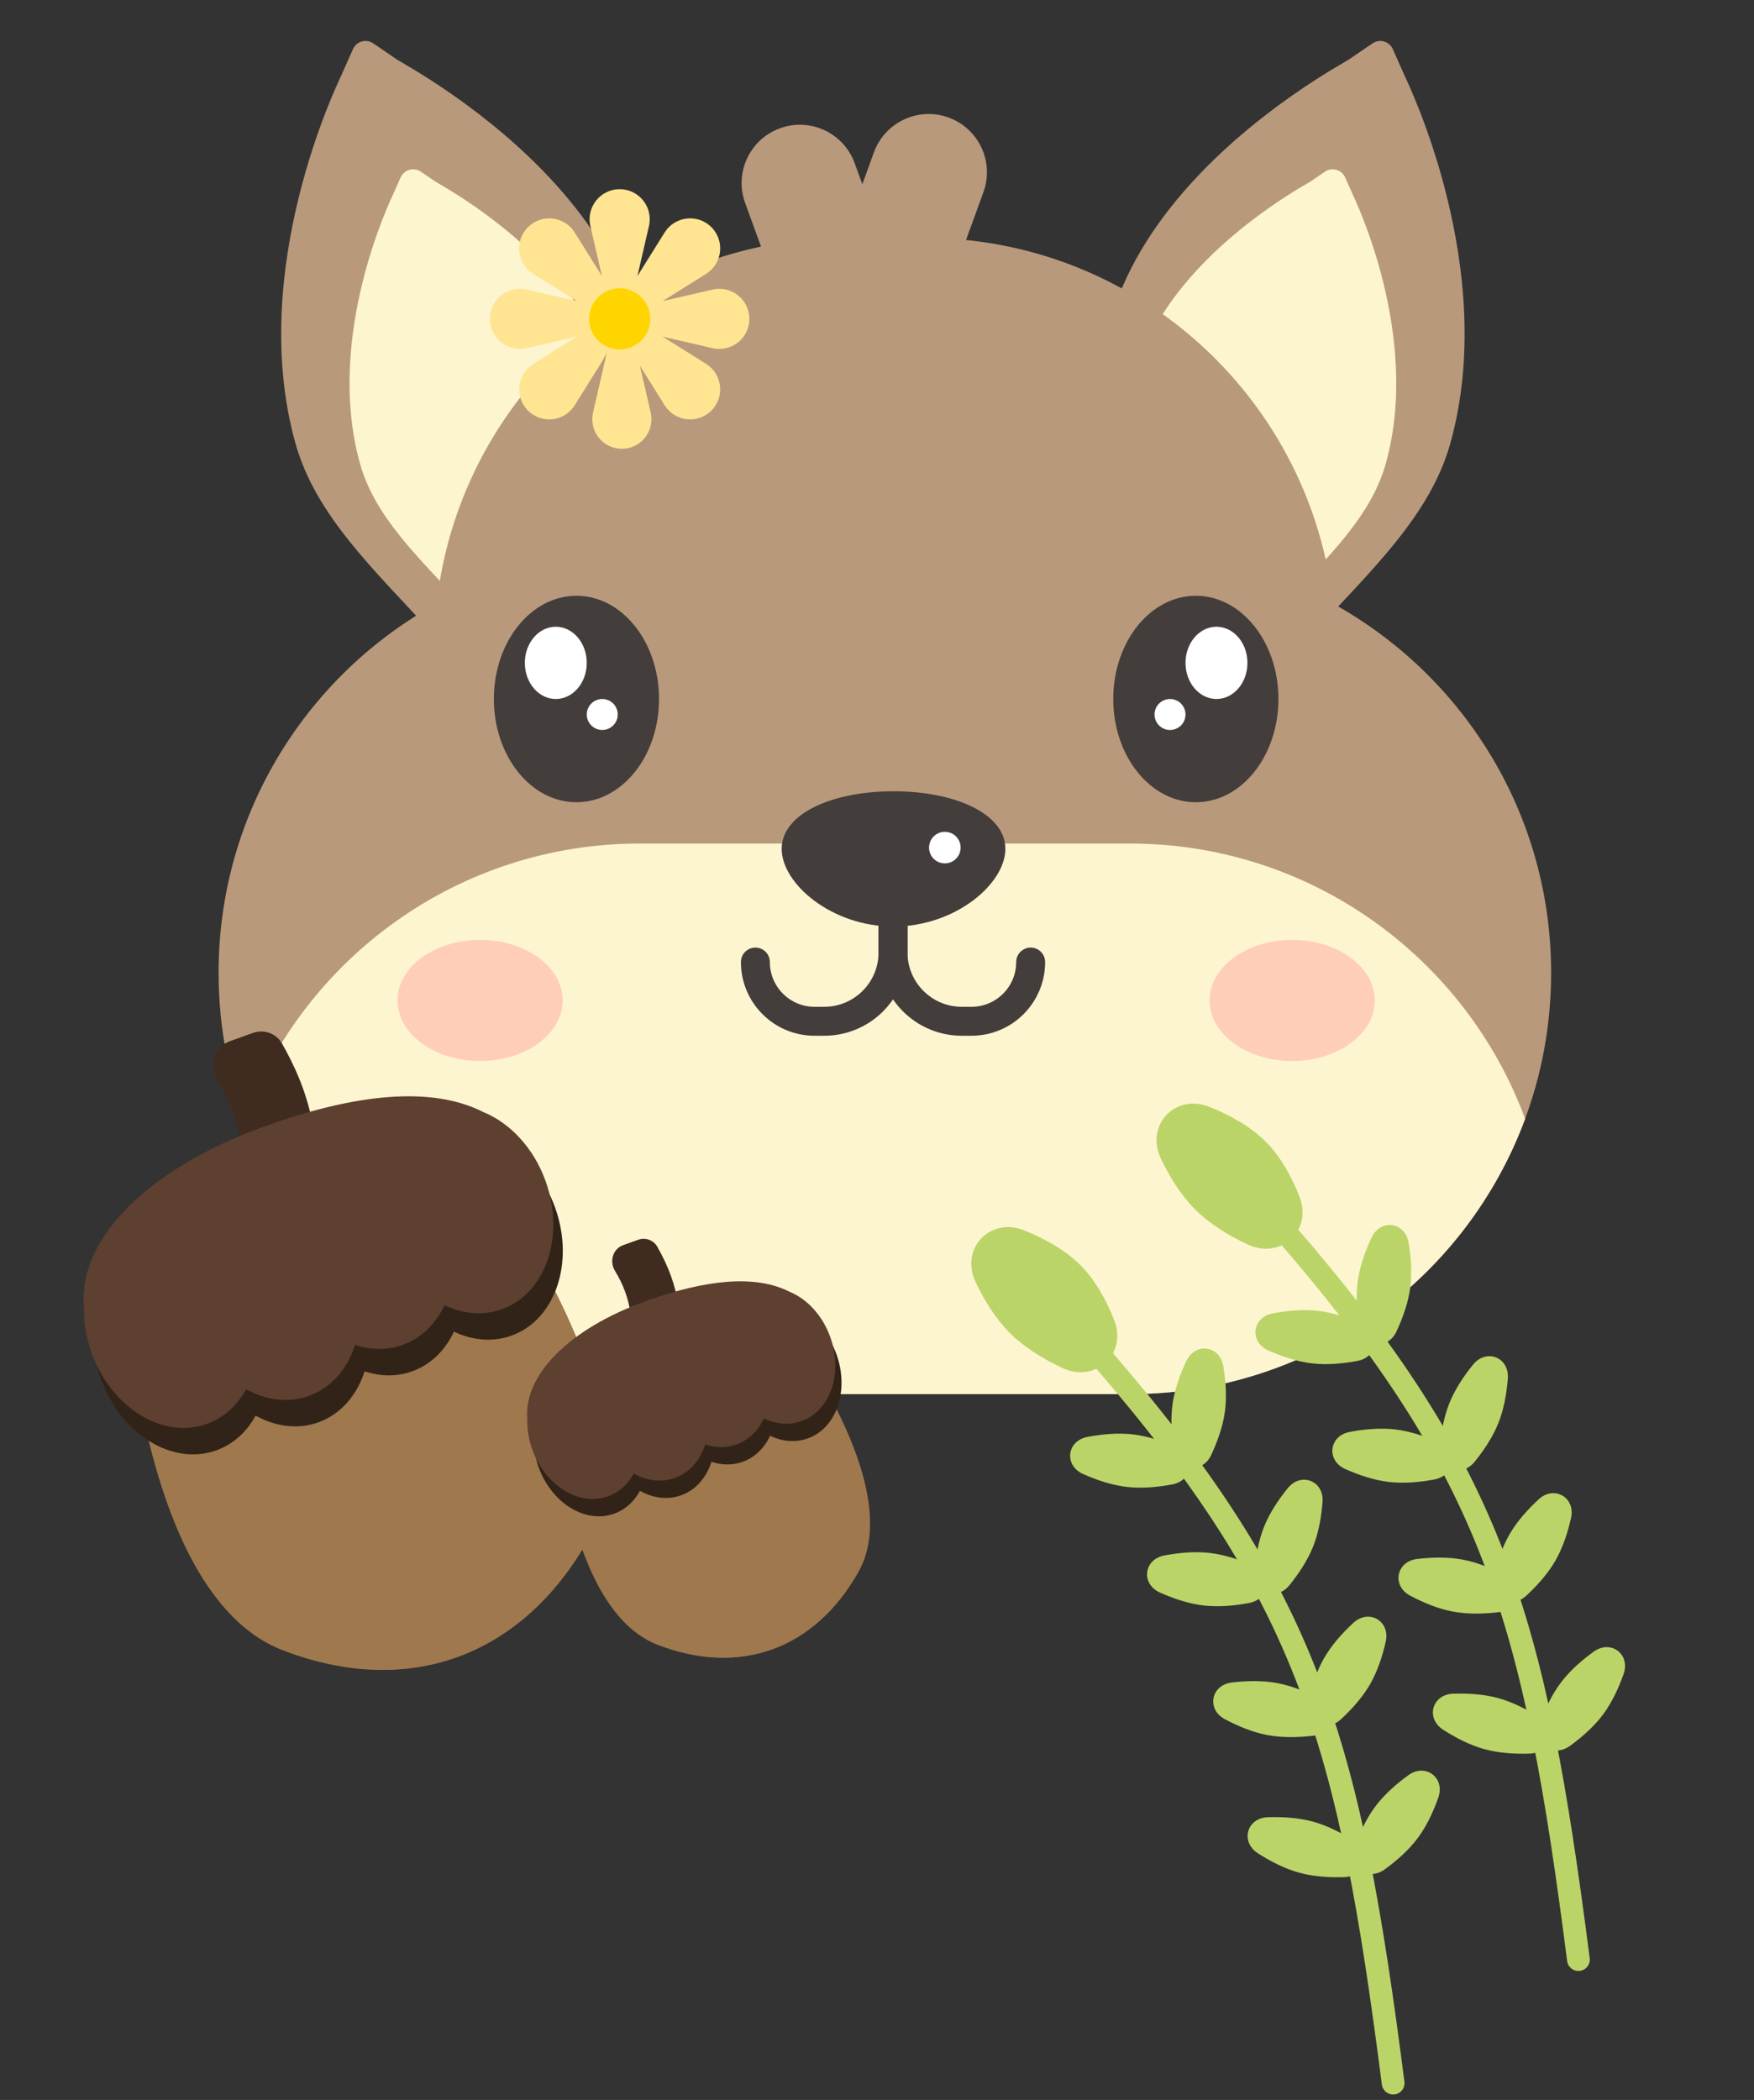 <svg width="142" height="170" viewBox="0 0 142 170" fill="none" xmlns="http://www.w3.org/2000/svg">
<rect x="0" y="0" width="142" height="170" fill="#333333" stroke="none"/>
<path d="M35.039 51.295C30.297 46.138 25.556 41.727 23.925 35.911C19.974 21.83 27.351 6.727 27.612 6.145L28.576 3.977C28.858 3.343 29.644 3.119 30.218 3.51L32.153 4.83C32.996 5.405 59.877 19.56 50.046 40.707L35.039 51.295Z" fill="#B9997B"/>
<path d="M37.333 48.876C33.843 45.08 30.353 41.834 29.152 37.552C26.244 27.188 31.674 16.071 31.866 15.642L32.433 14.367C32.715 13.733 33.501 13.51 34.074 13.901L35.209 14.675C35.829 15.098 55.615 25.517 48.379 41.082L37.333 48.876Z" fill="#FDF5CF"/>
<path d="M106.295 51.295C111.037 46.138 115.778 41.727 117.41 35.911C121.36 21.83 113.984 6.727 113.723 6.145L112.758 3.977C112.476 3.343 111.691 3.119 111.117 3.51L109.181 4.83C108.339 5.405 81.458 19.56 91.288 40.707L106.295 51.295Z" fill="#B9997B"/>
<path d="M104.001 48.876C107.492 45.08 110.982 41.834 112.183 37.552C115.09 27.188 109.661 16.071 109.469 15.642L108.902 14.367C108.62 13.733 107.834 13.51 107.26 13.901L106.126 14.675C105.506 15.098 85.719 25.517 92.955 41.082L104.001 48.876Z" fill="#FDF5CF"/>
<path fill-rule="evenodd" clip-rule="evenodd" d="M76.796 9.515C79.244 10.406 80.506 13.112 79.615 15.56L76.066 25.311C75.303 27.408 73.207 28.635 71.083 28.383C70.734 28.636 70.345 28.846 69.92 29.001C67.472 29.892 64.765 28.63 63.874 26.182L60.325 16.431C59.434 13.983 60.697 11.276 63.144 10.385C65.592 9.494 68.299 10.757 69.19 13.204L69.812 14.914L70.751 12.334C71.642 9.886 74.349 8.624 76.796 9.515Z" fill="#B9997B"/>
<path fill-rule="evenodd" clip-rule="evenodd" d="M107.852 48.29C107.898 48.649 108.11 48.968 108.424 49.148C118.673 55.032 125.576 66.085 125.576 78.75C125.576 97.588 110.305 112.859 91.467 112.859H51.805C32.967 112.859 17.696 97.588 17.696 78.75C17.696 66.085 24.599 55.032 34.848 49.148C35.162 48.968 35.374 48.649 35.42 48.29C37.522 31.913 51.515 19.258 68.463 19.258H74.809C91.757 19.258 105.75 31.913 107.852 48.29Z" fill="#B9997B"/>
<path fill-rule="evenodd" clip-rule="evenodd" d="M123.471 90.573C118.663 103.584 106.148 112.859 91.467 112.859H51.805C37.124 112.859 24.609 103.584 19.801 90.573C24.609 77.563 37.124 68.287 51.805 68.287H91.467C106.148 68.287 118.663 77.563 123.471 90.573Z" fill="#FDF5CF"/>
<ellipse cx="46.668" cy="56.587" rx="6.686" ry="8.357" fill="#433D3C"/>
<ellipse cx="44.996" cy="53.662" rx="2.507" ry="2.925" fill="white"/>
<circle cx="48.757" cy="57.84" r="1.254" fill="white"/>
<ellipse cx="6.686" cy="8.357" rx="6.686" ry="8.357" transform="matrix(-1 0 0 1 103.498 48.23)" fill="#433D3C"/>
<ellipse cx="2.507" cy="2.925" rx="2.507" ry="2.925" transform="matrix(-1 0 0 1 100.99 50.737)" fill="white"/>
<circle cx="1.254" cy="1.254" r="1.254" transform="matrix(-1 0 0 1 95.976 56.587)" fill="white"/>
<path d="M81.392 68.717C81.392 65.884 77.338 64.057 72.338 64.057C67.338 64.057 63.284 65.884 63.284 68.717C63.284 71.55 67.338 75.007 72.338 75.007C77.338 75.007 81.392 71.55 81.392 68.717Z" fill="#433D3C"/>
<circle cx="76.492" cy="68.616" r="1.278" fill="white"/>
<path d="M72.297 67.682V77.104C72.297 80.181 74.791 82.676 77.869 82.676H78.647C81.294 82.676 83.44 80.53 83.44 77.882V77.882" stroke="#433D3C" stroke-width="2.343" stroke-linecap="round" stroke-linejoin="round"/>
<path d="M72.297 67.682V77.104C72.297 80.181 69.802 82.676 66.725 82.676H65.947C63.3 82.676 61.154 80.53 61.154 77.882V77.882" stroke="#433D3C" stroke-width="2.343" stroke-linecap="round" stroke-linejoin="round"/>
<ellipse cx="38.868" cy="80.99" rx="6.686" ry="4.903" fill="#FFCEB9"/>
<ellipse cx="104.612" cy="80.99" rx="6.686" ry="4.903" fill="#FFCEB9"/>
<path d="M51.357 23.417L52.539 18.295C52.891 16.77 51.732 15.315 50.167 15.315C48.602 15.315 47.444 16.77 47.796 18.295L48.977 23.417L49.554 26.033L50.962 25.942L51.357 23.417Z" fill="#FFE591"/>
<path d="M52.565 27.005L57.687 28.186C59.212 28.538 60.667 27.379 60.667 25.814C60.667 24.249 59.212 23.091 57.687 23.443L52.565 24.624L50.069 25.137V26.316L52.565 27.005Z" fill="#FFE591"/>
<path d="M47.77 27.005L42.648 28.186C41.123 28.538 39.667 27.38 39.667 25.814C39.667 24.249 41.123 23.091 42.648 23.443L47.77 24.624L49.448 25.029L49.768 26.548L47.77 27.005Z" fill="#FFE591"/>
<path d="M48.729 22.343L46.527 18.821C45.698 17.494 43.849 17.283 42.743 18.39C41.636 19.496 41.846 21.345 43.173 22.174L46.696 24.377L49.188 26.033L50.167 25.011L48.729 22.343Z" fill="#FFE591"/>
<path d="M53.639 24.377L57.161 22.174C58.488 21.345 58.699 19.497 57.592 18.39C56.485 17.283 54.637 17.494 53.807 18.821L51.605 22.343L49.768 25.293L50.697 26.59L53.639 24.377Z" fill="#FFE591"/>
<path d="M53.639 27.252L57.161 29.454C58.488 30.284 58.699 32.132 57.592 33.239C56.485 34.346 54.637 34.135 53.807 32.808L51.605 29.286L49.876 26.943L51.284 25.645L53.639 27.252Z" fill="#FFE591"/>
<path d="M48.729 29.286L46.527 32.808C45.698 34.135 43.849 34.346 42.743 33.239C41.636 32.132 41.846 30.284 43.173 29.454L46.696 27.252L49.768 25.376L50.556 26.038L48.729 29.286Z" fill="#FFE591"/>
<path d="M51.516 28.358L52.678 33.398C53.025 34.899 51.885 36.332 50.345 36.332C48.804 36.332 47.665 34.899 48.011 33.398L49.173 28.358L49.62 25.627L50.754 25.503L51.516 28.358Z" fill="#FFE591"/>
<path d="M50.168 28.287C51.533 28.287 52.64 27.18 52.64 25.815C52.64 24.45 51.533 23.343 50.168 23.343C48.802 23.343 47.695 24.45 47.695 25.815C47.695 27.18 48.802 28.287 50.168 28.287Z" fill="#FFD500"/>
<g style="mix-blend-mode:multiply">
<path fill-rule="evenodd" clip-rule="evenodd" d="M49.542 28.207C49.742 28.259 49.951 28.287 50.168 28.287C51.533 28.287 52.64 27.18 52.64 25.815C52.64 24.45 51.533 23.343 50.168 23.343C50.026 23.343 49.886 23.355 49.751 23.378C50.813 23.655 51.597 24.621 51.597 25.77C51.597 26.993 50.709 28.009 49.542 28.207Z" fill="#FED402" fill-opacity="0.5"/>
</g>
<path d="M22.834 84.483C22.369 83.652 21.364 83.301 20.468 83.623L18.619 84.287C17.356 84.741 16.904 86.278 17.598 87.427C18.682 89.223 19.269 90.844 19.576 92.919C19.773 94.248 21.101 95.15 22.366 94.695L24.22 94.029C25.111 93.709 25.663 92.806 25.497 91.874C24.985 89.003 24.258 87.024 22.834 84.483Z" fill="#3F2B1F"/>
<path d="M42.66 100.366C38.584 93.488 30.06 91.275 22.536 93.99C14.887 96.75 9.685 104.094 11.097 112.106C12.625 120.777 15.898 130.903 22.906 133.595C33.061 137.496 42.273 134.115 47.632 124.616C51.375 117.982 47.183 107.999 42.66 100.366Z" fill="#9F784E"/>
<g style="mix-blend-mode:multiply">
<path fill-rule="evenodd" clip-rule="evenodd" d="M49.078 118.726C49.061 120.855 48.627 122.853 47.632 124.616C42.273 134.115 33.061 137.496 22.906 133.595C15.898 130.903 12.625 120.777 11.097 112.106C10.594 109.251 10.931 106.481 11.918 103.974C11.914 104.777 11.973 105.592 12.101 106.416C13.461 115.166 16.561 125.454 23.616 128.164C33.771 132.065 43.551 128.536 48.91 119.036C48.968 118.934 49.024 118.83 49.078 118.726Z" fill="#9F784E" fill-opacity="0.6"/>
</g>
<path d="M7.566 107.87C7.111 102.521 12.585 96.777 22.257 93.302C29.599 90.664 35.717 90.047 39.886 92.16C42.043 93.036 43.967 95.048 44.939 97.754C46.539 102.206 44.957 106.849 41.405 108.126C39.884 108.672 38.249 108.513 36.751 107.802C36.047 109.304 34.888 110.468 33.367 111.014C32.115 111.464 30.785 111.435 29.517 111.014C28.894 112.955 27.592 114.49 25.774 115.143C24.108 115.742 22.305 115.493 20.694 114.6C19.98 115.908 18.896 116.915 17.513 117.411C13.962 118.688 9.786 116.113 8.186 111.661C7.727 110.385 7.53 109.094 7.566 107.87Z" fill="#322318"/>
<path d="M6.797 105.73C6.342 100.38 11.816 94.637 21.488 91.161C28.829 88.523 34.948 87.907 39.116 90.02C41.273 90.895 43.198 92.908 44.17 95.614C45.77 100.065 44.188 104.709 40.636 105.985C39.115 106.532 37.48 106.372 35.982 105.662C35.278 107.163 34.119 108.327 32.598 108.874C31.346 109.324 30.015 109.295 28.748 108.874C28.125 110.814 26.823 112.349 25.005 113.003C23.339 113.601 21.535 113.352 19.925 112.46C19.211 113.767 18.127 114.774 16.744 115.271C13.193 116.547 9.017 113.973 7.417 109.521C6.958 108.245 6.761 106.953 6.797 105.73Z" fill="#5E4030"/>
<path d="M53.214 100.929C52.908 100.384 52.249 100.153 51.661 100.365L50.447 100.801C49.619 101.099 49.322 102.107 49.777 102.861C50.489 104.039 50.874 105.103 51.076 106.465C51.205 107.337 52.077 107.929 52.907 107.63L54.123 107.193C54.708 106.983 55.07 106.391 54.961 105.779C54.625 103.895 54.148 102.596 53.214 100.929Z" fill="#3F2B1F"/>
<path d="M66.224 111.352C63.549 106.838 57.955 105.386 53.018 107.168C47.999 108.979 44.585 113.798 45.511 119.056C46.514 124.746 48.662 131.391 53.261 133.157C59.925 135.717 65.97 133.499 69.487 127.265C71.942 122.912 69.192 116.361 66.224 111.352Z" fill="#9F784E"/>
<g style="mix-blend-mode:multiply">
<path fill-rule="evenodd" clip-rule="evenodd" d="M70.435 123.4C70.424 124.797 70.139 126.108 69.487 127.265C65.97 133.498 59.925 135.717 53.261 133.157C48.662 131.391 46.514 124.746 45.511 119.056C45.181 117.182 45.402 115.365 46.05 113.719C46.047 114.246 46.086 114.781 46.17 115.322C47.063 121.064 49.097 127.815 53.727 129.593C60.39 132.153 66.808 129.837 70.325 123.604C70.363 123.536 70.4 123.468 70.435 123.4Z" fill="#9F784E" fill-opacity="0.6"/>
</g>
<path d="M43.194 116.276C42.896 112.766 46.488 108.997 52.835 106.716C57.653 104.985 61.668 104.58 64.403 105.967C65.819 106.541 67.081 107.862 67.719 109.638C68.769 112.559 67.731 115.606 65.4 116.444C64.402 116.802 63.329 116.698 62.346 116.231C61.884 117.217 61.123 117.981 60.125 118.339C59.304 118.635 58.431 118.616 57.599 118.339C57.19 119.613 56.336 120.62 55.143 121.049C54.05 121.442 52.866 121.278 51.809 120.693C51.34 121.55 50.629 122.211 49.722 122.537C47.391 123.375 44.651 121.685 43.601 118.764C43.3 117.927 43.171 117.079 43.194 116.276Z" fill="#322318"/>
<path d="M42.69 114.871C42.391 111.361 45.983 107.592 52.33 105.311C57.148 103.58 61.163 103.176 63.898 104.562C65.314 105.137 66.576 106.457 67.215 108.233C68.264 111.155 67.226 114.202 64.896 115.039C63.898 115.398 62.825 115.293 61.841 114.827C61.38 115.812 60.619 116.576 59.621 116.935C58.799 117.23 57.926 117.211 57.094 116.935C56.685 118.208 55.831 119.215 54.638 119.644C53.545 120.037 52.361 119.874 51.304 119.288C50.836 120.146 50.124 120.807 49.217 121.133C46.887 121.97 44.146 120.281 43.096 117.359C42.796 116.522 42.666 115.674 42.69 114.871Z" fill="#5E4030"/>
<path d="M104.169 99.866C120.972 119.297 124.218 130.901 127.786 158.636" stroke="#BBD468" stroke-width="1.841" stroke-linecap="round"/>
<path d="M102.459 92.41C103.681 93.63 104.565 95.257 105.197 96.854C106.29 99.614 103.701 102.002 101.012 100.744C99.497 100.035 97.951 99.104 96.756 97.911C95.602 96.757 94.691 95.275 93.99 93.809C92.688 91.088 95.145 88.477 97.94 89.613C99.575 90.277 101.235 91.187 102.459 92.41Z" fill="#BBD468"/>
<path d="M106.719 106.119C107.936 106.26 109.169 106.68 110.252 107.16C111.819 107.856 111.588 109.851 109.902 110.169C108.738 110.388 107.442 110.513 106.225 110.372C105.008 110.23 103.774 109.811 102.692 109.331C101.124 108.635 101.356 106.639 103.042 106.322C104.205 106.103 105.502 105.977 106.719 106.119Z" fill="#BBD468"/>
<path d="M114.164 104.284C113.998 105.498 113.553 106.722 113.051 107.794C112.323 109.347 110.332 109.074 110.05 107.382C109.854 106.215 109.756 104.916 109.922 103.702C110.089 102.488 110.534 101.264 111.036 100.192C111.764 98.638 113.754 98.911 114.037 100.603C114.232 101.771 114.331 103.07 114.164 104.284Z" fill="#BBD468"/>
<path d="M112.945 115.717C114.162 115.859 115.395 116.278 116.477 116.758C118.045 117.454 117.813 119.45 116.127 119.767C114.964 119.986 113.667 120.112 112.45 119.97C111.233 119.829 110 119.409 108.918 118.929C107.35 118.233 107.582 116.238 109.268 115.92C110.431 115.701 111.728 115.576 112.945 115.717Z" fill="#BBD468"/>
<path d="M121.308 115.196C120.854 116.334 120.128 117.416 119.383 118.336C118.303 119.668 116.437 118.925 116.569 117.215C116.66 116.034 116.877 114.75 117.33 113.612C117.784 112.473 118.51 111.392 119.255 110.472C120.335 109.139 122.201 109.883 122.069 111.593C121.978 112.773 121.761 114.058 121.308 115.196Z" fill="#BBD468"/>
<path d="M118.412 126.255C119.617 126.48 120.818 126.983 121.865 127.537C123.381 128.339 123.012 130.314 121.308 130.515C120.132 130.653 118.83 130.689 117.626 130.464C116.422 130.239 115.22 129.735 114.174 129.182C112.657 128.379 113.026 126.405 114.73 126.204C115.906 126.065 117.208 126.03 118.412 126.255Z" fill="#BBD468"/>
<path d="M125.915 126.35C125.303 127.412 124.429 128.378 123.56 129.181C122.299 130.345 120.559 129.341 120.936 127.667C121.196 126.512 121.594 125.272 122.207 124.211C122.819 123.15 123.693 122.184 124.562 121.38C125.822 120.217 127.563 121.22 127.186 122.894C126.926 124.049 126.527 125.289 125.915 126.35Z" fill="#BBD468"/>
<path d="M121.309 137.472C122.49 137.797 123.645 138.4 124.641 139.039C126.084 139.966 125.551 141.903 123.836 141.96C122.653 141.999 121.353 141.925 120.171 141.599C118.99 141.274 117.835 140.671 116.839 140.032C115.396 139.105 115.929 137.168 117.644 137.111C118.827 137.072 120.127 137.146 121.309 137.472Z" fill="#BBD468"/>
<path d="M129.77 138.807C129.037 139.788 128.055 140.644 127.096 141.339C125.707 142.346 124.098 141.143 124.67 139.526C125.064 138.41 125.607 137.225 126.341 136.244C127.074 135.262 128.056 134.406 129.014 133.711C130.403 132.705 132.013 133.907 131.441 135.525C131.046 136.641 130.504 137.825 129.77 138.807Z" fill="#BBD468"/>
<path d="M89.169 109.866C105.972 129.297 109.218 140.901 112.786 168.636" stroke="#BBD468" stroke-width="1.841" stroke-linecap="round"/>
<path d="M87.459 102.41C88.681 103.63 89.565 105.257 90.197 106.854C91.29 109.614 88.701 112.002 86.012 110.744C84.497 110.035 82.951 109.104 81.756 107.911C80.601 106.757 79.691 105.275 78.99 103.809C77.687 101.088 80.145 98.477 82.94 99.613C84.575 100.277 86.234 101.187 87.459 102.41Z" fill="#BBD468"/>
<path d="M91.719 116.119C92.936 116.26 94.169 116.68 95.251 117.16C96.819 117.856 96.588 119.851 94.902 120.169C93.738 120.388 92.442 120.513 91.225 120.372C90.008 120.23 88.774 119.811 87.692 119.331C86.124 118.635 86.356 116.639 88.042 116.322C89.205 116.103 90.502 115.977 91.719 116.119Z" fill="#BBD468"/>
<path d="M99.164 114.284C98.998 115.498 98.553 116.722 98.051 117.794C97.323 119.347 95.332 119.074 95.049 117.382C94.854 116.215 94.756 114.916 94.922 113.702C95.089 112.488 95.534 111.264 96.036 110.192C96.764 108.638 98.754 108.911 99.037 110.603C99.232 111.771 99.331 113.07 99.164 114.284Z" fill="#BBD468"/>
<path d="M97.945 125.717C99.162 125.859 100.395 126.278 101.477 126.758C103.045 127.454 102.813 129.45 101.127 129.767C99.964 129.986 98.667 130.112 97.45 129.97C96.233 129.829 95 129.409 93.918 128.929C92.35 128.233 92.582 126.238 94.267 125.92C95.431 125.701 96.728 125.576 97.945 125.717Z" fill="#BBD468"/>
<path d="M106.308 125.196C105.854 126.334 105.128 127.416 104.383 128.336C103.303 129.668 101.437 128.925 101.569 127.215C101.66 126.034 101.877 124.75 102.33 123.612C102.784 122.473 103.51 121.392 104.255 120.472C105.335 119.139 107.201 119.883 107.069 121.593C106.978 122.773 106.761 124.058 106.308 125.196Z" fill="#BBD468"/>
<path d="M103.412 136.255C104.617 136.48 105.818 136.983 106.865 137.537C108.381 138.339 108.012 140.314 106.308 140.515C105.132 140.653 103.83 140.689 102.626 140.464C101.421 140.239 100.22 139.735 99.174 139.182C97.657 138.379 98.026 136.405 99.73 136.204C100.906 136.065 102.208 136.03 103.412 136.255Z" fill="#BBD468"/>
<path d="M110.915 136.35C110.303 137.412 109.429 138.378 108.56 139.181C107.299 140.345 105.559 139.341 105.936 137.667C106.195 136.512 106.594 135.272 107.207 134.211C107.819 133.15 108.692 132.184 109.562 131.38C110.822 130.217 112.563 131.22 112.186 132.894C111.926 134.049 111.527 135.289 110.915 136.35Z" fill="#BBD468"/>
<path d="M106.309 147.472C107.49 147.797 108.645 148.4 109.641 149.039C111.084 149.966 110.551 151.903 108.836 151.96C107.653 151.999 106.353 151.925 105.171 151.599C103.99 151.274 102.835 150.671 101.839 150.032C100.395 149.105 100.929 147.168 102.644 147.111C103.827 147.072 105.127 147.146 106.309 147.472Z" fill="#BBD468"/>
<path d="M114.77 148.807C114.037 149.788 113.055 150.644 112.096 151.339C110.707 152.346 109.098 151.143 109.67 149.526C110.064 148.41 110.607 147.225 111.34 146.244C112.074 145.262 113.056 144.406 114.014 143.711C115.403 142.705 117.013 143.907 116.441 145.525C116.046 146.641 115.504 147.825 114.77 148.807Z" fill="#BBD468"/>
</svg>
